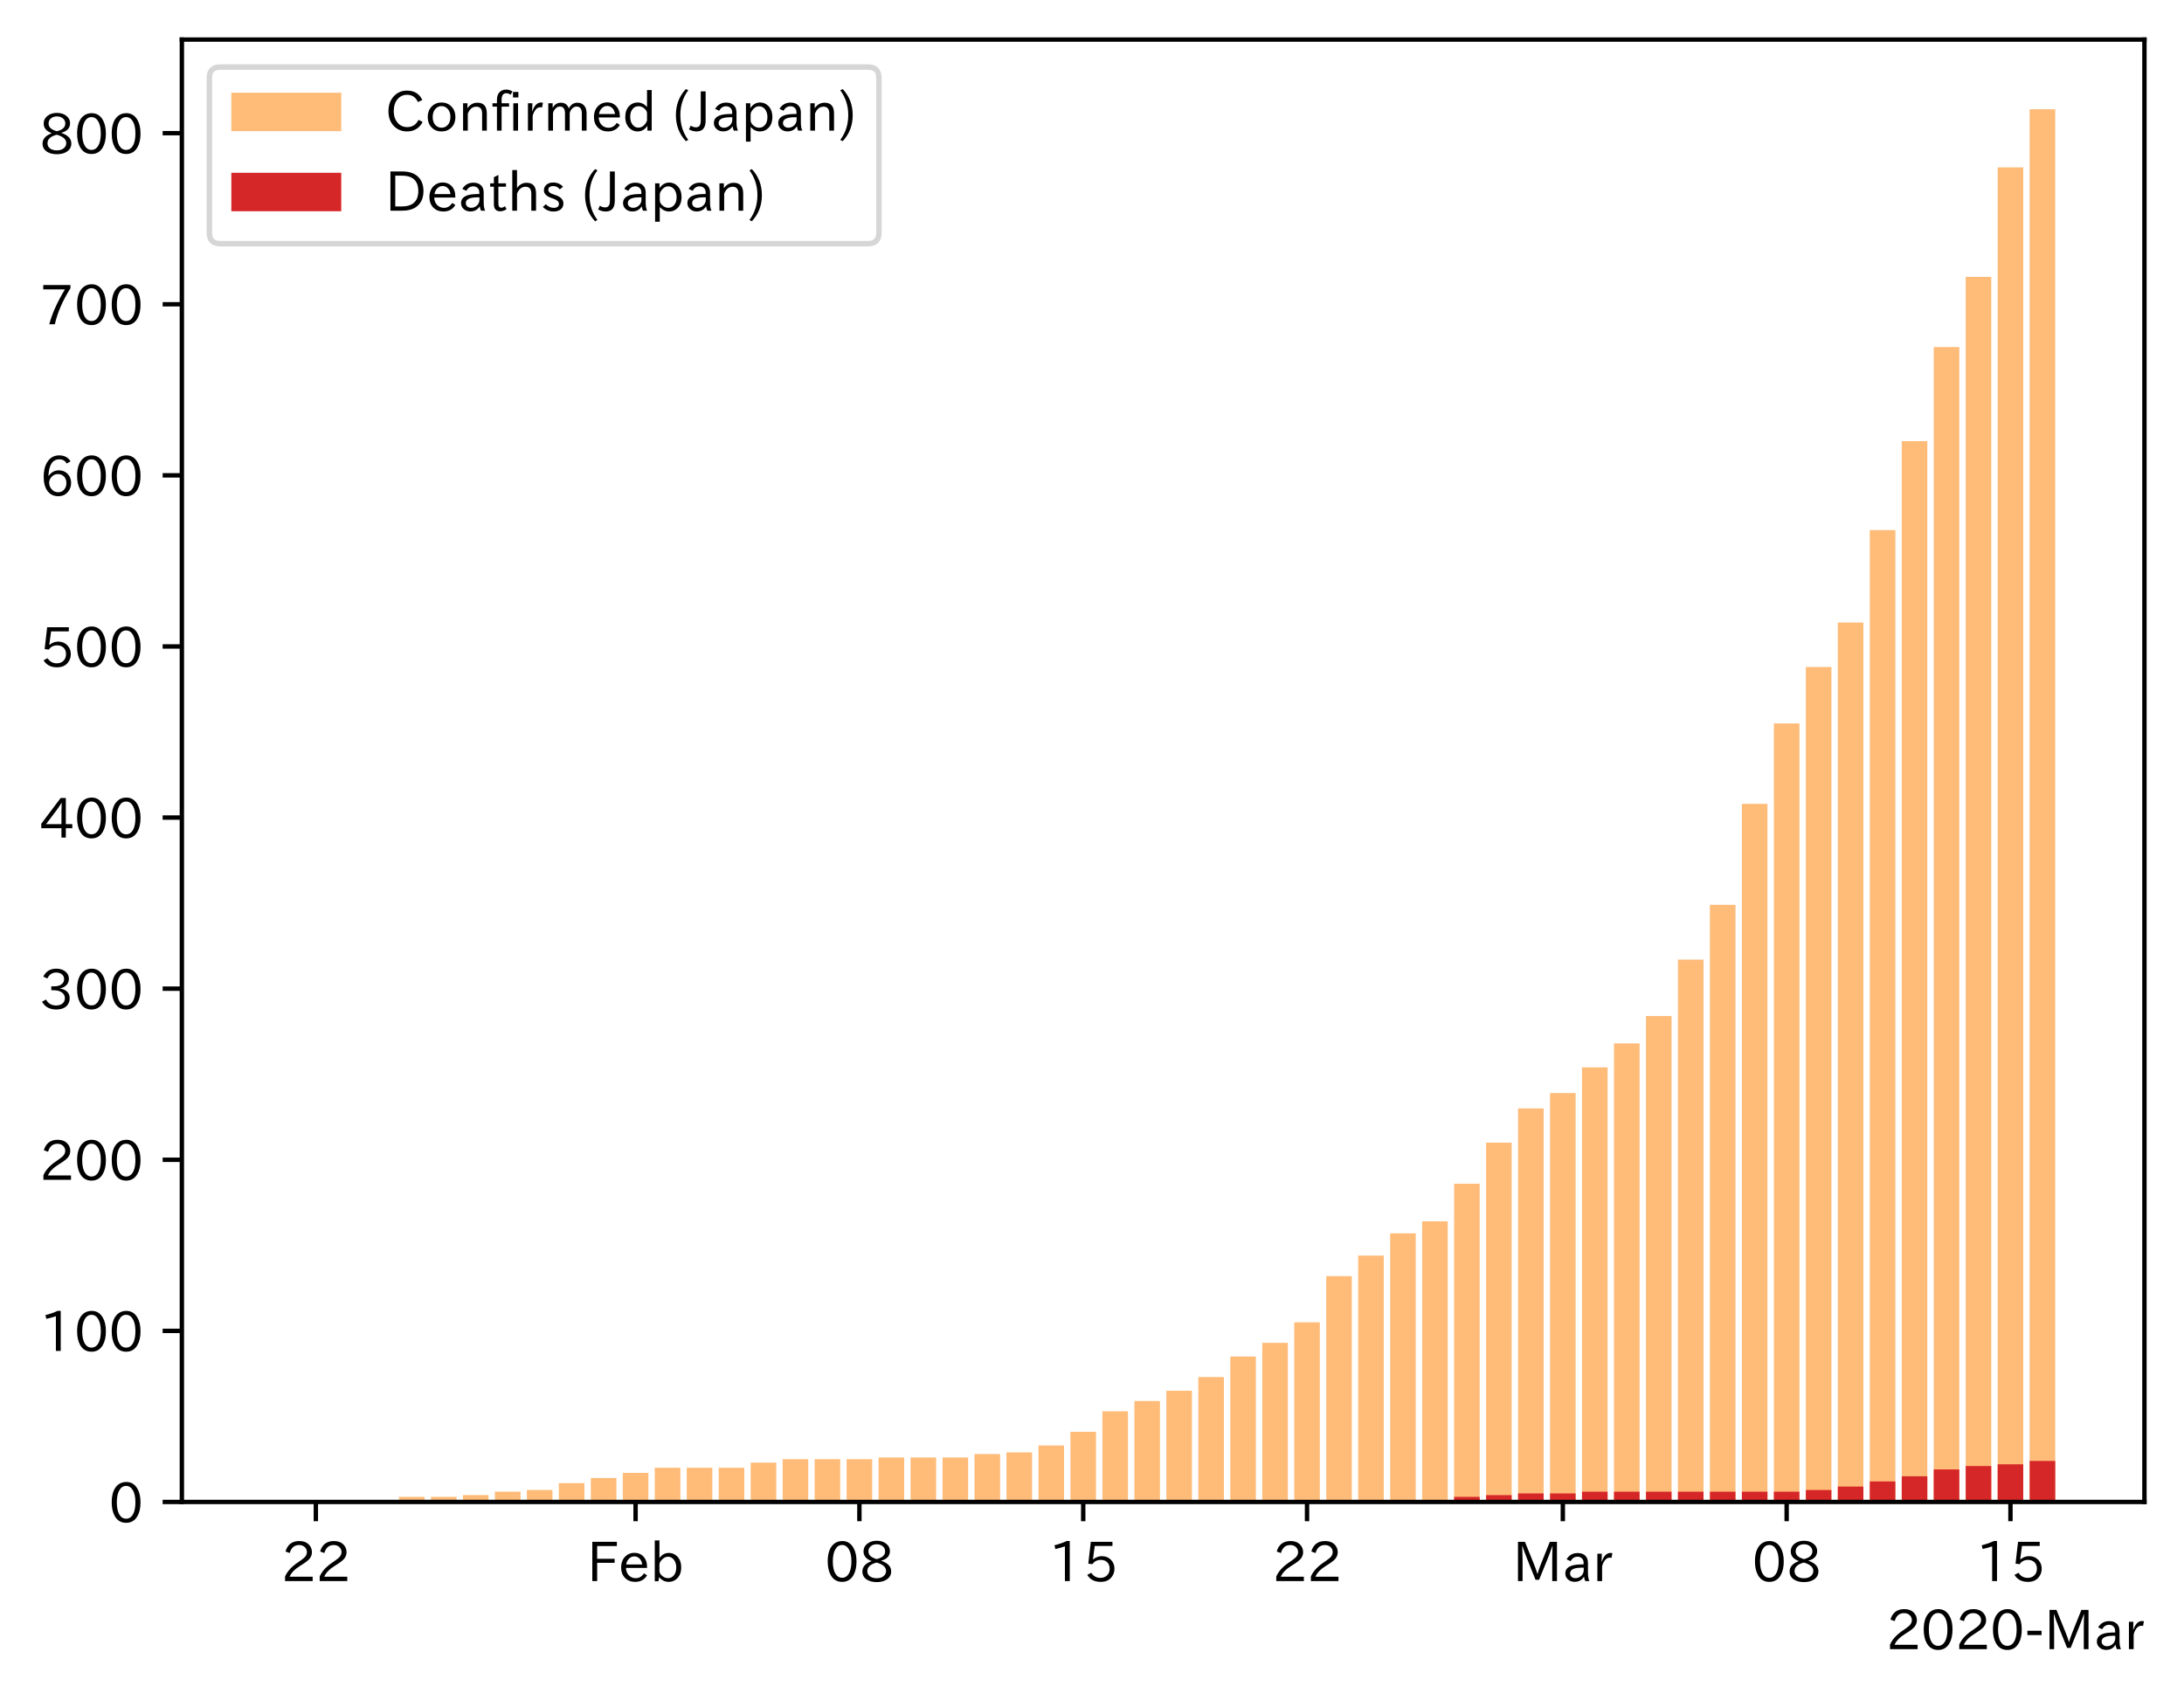 <?xml version="1.0" encoding="utf-8" standalone="no"?>
<!DOCTYPE svg PUBLIC "-//W3C//DTD SVG 1.1//EN"
  "http://www.w3.org/Graphics/SVG/1.1/DTD/svg11.dtd">
<!-- Created with matplotlib (https://matplotlib.org/) -->
<svg height="309.293pt" version="1.1" viewBox="0 0 397.415 309.293" width="397.415pt" xmlns="http://www.w3.org/2000/svg" xmlns:xlink="http://www.w3.org/1999/xlink">
 <defs>
  <style type="text/css">
*{stroke-linecap:butt;stroke-linejoin:round;}
  </style>
 </defs>
 <g id="figure_1">
  <g id="patch_1">
   <path d="M 0 309.293 
L 397.415 309.293 
L 397.415 0 
L 0 0 
z
" style="fill:#ffffff;"/>
  </g>
  <g id="axes_1">
   <g id="patch_2">
    <path d="M 33.095 273.312 
L 390.215 273.312 
L 390.215 7.2 
L 33.095 7.2 
z
" style="fill:#ffffff;"/>
   </g>
   <g id="patch_3">
    <path clip-path="url(#p05d71b597d)" d="M 49.328 273.312 
L 53.983 273.312 
L 53.983 273.001 
L 49.328 273.001 
z
" style="fill:#ffbb78;"/>
   </g>
   <g id="patch_4">
    <path clip-path="url(#p05d71b597d)" d="M 55.146 273.312 
L 59.801 273.312 
L 59.801 273.001 
L 55.146 273.001 
z
" style="fill:#ffbb78;"/>
   </g>
   <g id="patch_5">
    <path clip-path="url(#p05d71b597d)" d="M 60.964 273.312 
L 65.619 273.312 
L 65.619 273.001 
L 60.964 273.001 
z
" style="fill:#ffbb78;"/>
   </g>
   <g id="patch_6">
    <path clip-path="url(#p05d71b597d)" d="M 66.783 273.312 
L 71.437 273.312 
L 71.437 273.001 
L 66.783 273.001 
z
" style="fill:#ffbb78;"/>
   </g>
   <g id="patch_7">
    <path clip-path="url(#p05d71b597d)" d="M 72.601 273.312 
L 77.255 273.312 
L 77.255 272.378 
L 72.601 272.378 
z
" style="fill:#ffbb78;"/>
   </g>
   <g id="patch_8">
    <path clip-path="url(#p05d71b597d)" d="M 78.419 273.312 
L 83.073 273.312 
L 83.073 272.378 
L 78.419 272.378 
z
" style="fill:#ffbb78;"/>
   </g>
   <g id="patch_9">
    <path clip-path="url(#p05d71b597d)" d="M 84.237 273.312 
L 88.892 273.312 
L 88.892 272.067 
L 84.237 272.067 
z
" style="fill:#ffbb78;"/>
   </g>
   <g id="patch_10">
    <path clip-path="url(#p05d71b597d)" d="M 90.055 273.312 
L 94.71 273.312 
L 94.71 271.444 
L 90.055 271.444 
z
" style="fill:#ffbb78;"/>
   </g>
   <g id="patch_11">
    <path clip-path="url(#p05d71b597d)" d="M 95.873 273.312 
L 100.528 273.312 
L 100.528 271.133 
L 95.873 271.133 
z
" style="fill:#ffbb78;"/>
   </g>
   <g id="patch_12">
    <path clip-path="url(#p05d71b597d)" d="M 101.692 273.312 
L 106.346 273.312 
L 106.346 269.887 
L 101.692 269.887 
z
" style="fill:#ffbb78;"/>
   </g>
   <g id="patch_13">
    <path clip-path="url(#p05d71b597d)" d="M 107.51 273.312 
L 112.164 273.312 
L 112.164 268.953 
L 107.51 268.953 
z
" style="fill:#ffbb78;"/>
   </g>
   <g id="patch_14">
    <path clip-path="url(#p05d71b597d)" d="M 113.328 273.312 
L 117.983 273.312 
L 117.983 268.019 
L 113.328 268.019 
z
" style="fill:#ffbb78;"/>
   </g>
   <g id="patch_15">
    <path clip-path="url(#p05d71b597d)" d="M 119.146 273.312 
L 123.801 273.312 
L 123.801 267.085 
L 119.146 267.085 
z
" style="fill:#ffbb78;"/>
   </g>
   <g id="patch_16">
    <path clip-path="url(#p05d71b597d)" d="M 124.964 273.312 
L 129.619 273.312 
L 129.619 267.085 
L 124.964 267.085 
z
" style="fill:#ffbb78;"/>
   </g>
   <g id="patch_17">
    <path clip-path="url(#p05d71b597d)" d="M 130.783 273.312 
L 135.437 273.312 
L 135.437 267.085 
L 130.783 267.085 
z
" style="fill:#ffbb78;"/>
   </g>
   <g id="patch_18">
    <path clip-path="url(#p05d71b597d)" d="M 136.601 273.312 
L 141.255 273.312 
L 141.255 266.151 
L 136.601 266.151 
z
" style="fill:#ffbb78;"/>
   </g>
   <g id="patch_19">
    <path clip-path="url(#p05d71b597d)" d="M 142.419 273.312 
L 147.073 273.312 
L 147.073 265.528 
L 142.419 265.528 
z
" style="fill:#ffbb78;"/>
   </g>
   <g id="patch_20">
    <path clip-path="url(#p05d71b597d)" d="M 148.237 273.312 
L 152.892 273.312 
L 152.892 265.528 
L 148.237 265.528 
z
" style="fill:#ffbb78;"/>
   </g>
   <g id="patch_21">
    <path clip-path="url(#p05d71b597d)" d="M 154.055 273.312 
L 158.71 273.312 
L 158.71 265.528 
L 154.055 265.528 
z
" style="fill:#ffbb78;"/>
   </g>
   <g id="patch_22">
    <path clip-path="url(#p05d71b597d)" d="M 159.873 273.312 
L 164.528 273.312 
L 164.528 265.217 
L 159.873 265.217 
z
" style="fill:#ffbb78;"/>
   </g>
   <g id="patch_23">
    <path clip-path="url(#p05d71b597d)" d="M 165.692 273.312 
L 170.346 273.312 
L 170.346 265.217 
L 165.692 265.217 
z
" style="fill:#ffbb78;"/>
   </g>
   <g id="patch_24">
    <path clip-path="url(#p05d71b597d)" d="M 171.51 273.312 
L 176.164 273.312 
L 176.164 265.217 
L 171.51 265.217 
z
" style="fill:#ffbb78;"/>
   </g>
   <g id="patch_25">
    <path clip-path="url(#p05d71b597d)" d="M 177.328 273.312 
L 181.983 273.312 
L 181.983 264.594 
L 177.328 264.594 
z
" style="fill:#ffbb78;"/>
   </g>
   <g id="patch_26">
    <path clip-path="url(#p05d71b597d)" d="M 183.146 273.312 
L 187.801 273.312 
L 187.801 264.283 
L 183.146 264.283 
z
" style="fill:#ffbb78;"/>
   </g>
   <g id="patch_27">
    <path clip-path="url(#p05d71b597d)" d="M 188.964 273.312 
L 193.619 273.312 
L 193.619 263.037 
L 188.964 263.037 
z
" style="fill:#ffbb78;"/>
   </g>
   <g id="patch_28">
    <path clip-path="url(#p05d71b597d)" d="M 194.783 273.312 
L 199.437 273.312 
L 199.437 260.547 
L 194.783 260.547 
z
" style="fill:#ffbb78;"/>
   </g>
   <g id="patch_29">
    <path clip-path="url(#p05d71b597d)" d="M 200.601 273.312 
L 205.255 273.312 
L 205.255 256.81 
L 200.601 256.81 
z
" style="fill:#ffbb78;"/>
   </g>
   <g id="patch_30">
    <path clip-path="url(#p05d71b597d)" d="M 206.419 273.312 
L 211.073 273.312 
L 211.073 254.942 
L 206.419 254.942 
z
" style="fill:#ffbb78;"/>
   </g>
   <g id="patch_31">
    <path clip-path="url(#p05d71b597d)" d="M 212.237 273.312 
L 216.892 273.312 
L 216.892 253.074 
L 212.237 253.074 
z
" style="fill:#ffbb78;"/>
   </g>
   <g id="patch_32">
    <path clip-path="url(#p05d71b597d)" d="M 218.055 273.312 
L 222.71 273.312 
L 222.71 250.583 
L 218.055 250.583 
z
" style="fill:#ffbb78;"/>
   </g>
   <g id="patch_33">
    <path clip-path="url(#p05d71b597d)" d="M 223.873 273.312 
L 228.528 273.312 
L 228.528 246.847 
L 223.873 246.847 
z
" style="fill:#ffbb78;"/>
   </g>
   <g id="patch_34">
    <path clip-path="url(#p05d71b597d)" d="M 229.692 273.312 
L 234.346 273.312 
L 234.346 244.356 
L 229.692 244.356 
z
" style="fill:#ffbb78;"/>
   </g>
   <g id="patch_35">
    <path clip-path="url(#p05d71b597d)" d="M 235.51 273.312 
L 240.164 273.312 
L 240.164 240.62 
L 235.51 240.62 
z
" style="fill:#ffbb78;"/>
   </g>
   <g id="patch_36">
    <path clip-path="url(#p05d71b597d)" d="M 241.328 273.312 
L 245.983 273.312 
L 245.983 232.214 
L 241.328 232.214 
z
" style="fill:#ffbb78;"/>
   </g>
   <g id="patch_37">
    <path clip-path="url(#p05d71b597d)" d="M 247.146 273.312 
L 251.801 273.312 
L 251.801 228.477 
L 247.146 228.477 
z
" style="fill:#ffbb78;"/>
   </g>
   <g id="patch_38">
    <path clip-path="url(#p05d71b597d)" d="M 252.964 273.312 
L 257.619 273.312 
L 257.619 224.43 
L 252.964 224.43 
z
" style="fill:#ffbb78;"/>
   </g>
   <g id="patch_39">
    <path clip-path="url(#p05d71b597d)" d="M 258.783 273.312 
L 263.437 273.312 
L 263.437 222.25 
L 258.783 222.25 
z
" style="fill:#ffbb78;"/>
   </g>
   <g id="patch_40">
    <path clip-path="url(#p05d71b597d)" d="M 264.601 273.312 
L 269.255 273.312 
L 269.255 215.401 
L 264.601 215.401 
z
" style="fill:#ffbb78;"/>
   </g>
   <g id="patch_41">
    <path clip-path="url(#p05d71b597d)" d="M 270.419 273.312 
L 275.073 273.312 
L 275.073 207.928 
L 270.419 207.928 
z
" style="fill:#ffbb78;"/>
   </g>
   <g id="patch_42">
    <path clip-path="url(#p05d71b597d)" d="M 276.237 273.312 
L 280.892 273.312 
L 280.892 201.701 
L 276.237 201.701 
z
" style="fill:#ffbb78;"/>
   </g>
   <g id="patch_43">
    <path clip-path="url(#p05d71b597d)" d="M 282.055 273.312 
L 286.71 273.312 
L 286.71 198.899 
L 282.055 198.899 
z
" style="fill:#ffbb78;"/>
   </g>
   <g id="patch_44">
    <path clip-path="url(#p05d71b597d)" d="M 287.873 273.312 
L 292.528 273.312 
L 292.528 194.229 
L 287.873 194.229 
z
" style="fill:#ffbb78;"/>
   </g>
   <g id="patch_45">
    <path clip-path="url(#p05d71b597d)" d="M 293.692 273.312 
L 298.346 273.312 
L 298.346 189.87 
L 293.692 189.87 
z
" style="fill:#ffbb78;"/>
   </g>
   <g id="patch_46">
    <path clip-path="url(#p05d71b597d)" d="M 299.51 273.312 
L 304.164 273.312 
L 304.164 184.888 
L 299.51 184.888 
z
" style="fill:#ffbb78;"/>
   </g>
   <g id="patch_47">
    <path clip-path="url(#p05d71b597d)" d="M 305.328 273.312 
L 309.983 273.312 
L 309.983 174.614 
L 305.328 174.614 
z
" style="fill:#ffbb78;"/>
   </g>
   <g id="patch_48">
    <path clip-path="url(#p05d71b597d)" d="M 311.146 273.312 
L 315.801 273.312 
L 315.801 164.65 
L 311.146 164.65 
z
" style="fill:#ffbb78;"/>
   </g>
   <g id="patch_49">
    <path clip-path="url(#p05d71b597d)" d="M 316.964 273.312 
L 321.619 273.312 
L 321.619 146.281 
L 316.964 146.281 
z
" style="fill:#ffbb78;"/>
   </g>
   <g id="patch_50">
    <path clip-path="url(#p05d71b597d)" d="M 322.783 273.312 
L 327.437 273.312 
L 327.437 131.647 
L 322.783 131.647 
z
" style="fill:#ffbb78;"/>
   </g>
   <g id="patch_51">
    <path clip-path="url(#p05d71b597d)" d="M 328.601 273.312 
L 333.255 273.312 
L 333.255 121.373 
L 328.601 121.373 
z
" style="fill:#ffbb78;"/>
   </g>
   <g id="patch_52">
    <path clip-path="url(#p05d71b597d)" d="M 334.419 273.312 
L 339.073 273.312 
L 339.073 113.277 
L 334.419 113.277 
z
" style="fill:#ffbb78;"/>
   </g>
   <g id="patch_53">
    <path clip-path="url(#p05d71b597d)" d="M 340.237 273.312 
L 344.892 273.312 
L 344.892 96.464 
L 340.237 96.464 
z
" style="fill:#ffbb78;"/>
   </g>
   <g id="patch_54">
    <path clip-path="url(#p05d71b597d)" d="M 346.055 273.312 
L 350.71 273.312 
L 350.71 80.274 
L 346.055 80.274 
z
" style="fill:#ffbb78;"/>
   </g>
   <g id="patch_55">
    <path clip-path="url(#p05d71b597d)" d="M 351.873 273.312 
L 356.528 273.312 
L 356.528 63.15 
L 351.873 63.15 
z
" style="fill:#ffbb78;"/>
   </g>
   <g id="patch_56">
    <path clip-path="url(#p05d71b597d)" d="M 357.692 273.312 
L 362.346 273.312 
L 362.346 50.384 
L 357.692 50.384 
z
" style="fill:#ffbb78;"/>
   </g>
   <g id="patch_57">
    <path clip-path="url(#p05d71b597d)" d="M 363.51 273.312 
L 368.164 273.312 
L 368.164 30.458 
L 363.51 30.458 
z
" style="fill:#ffbb78;"/>
   </g>
   <g id="patch_58">
    <path clip-path="url(#p05d71b597d)" d="M 369.328 273.312 
L 373.983 273.312 
L 373.983 19.872 
L 369.328 19.872 
z
" style="fill:#ffbb78;"/>
   </g>
   <g id="patch_59">
    <path clip-path="url(#p05d71b597d)" d="M 49.328 273.312 
L 53.983 273.312 
L 53.983 273.312 
L 49.328 273.312 
z
" style="fill:#d62728;"/>
   </g>
   <g id="patch_60">
    <path clip-path="url(#p05d71b597d)" d="M 55.146 273.312 
L 59.801 273.312 
L 59.801 273.312 
L 55.146 273.312 
z
" style="fill:#d62728;"/>
   </g>
   <g id="patch_61">
    <path clip-path="url(#p05d71b597d)" d="M 60.964 273.312 
L 65.619 273.312 
L 65.619 273.312 
L 60.964 273.312 
z
" style="fill:#d62728;"/>
   </g>
   <g id="patch_62">
    <path clip-path="url(#p05d71b597d)" d="M 66.783 273.312 
L 71.437 273.312 
L 71.437 273.312 
L 66.783 273.312 
z
" style="fill:#d62728;"/>
   </g>
   <g id="patch_63">
    <path clip-path="url(#p05d71b597d)" d="M 72.601 273.312 
L 77.255 273.312 
L 77.255 273.312 
L 72.601 273.312 
z
" style="fill:#d62728;"/>
   </g>
   <g id="patch_64">
    <path clip-path="url(#p05d71b597d)" d="M 78.419 273.312 
L 83.073 273.312 
L 83.073 273.312 
L 78.419 273.312 
z
" style="fill:#d62728;"/>
   </g>
   <g id="patch_65">
    <path clip-path="url(#p05d71b597d)" d="M 84.237 273.312 
L 88.892 273.312 
L 88.892 273.312 
L 84.237 273.312 
z
" style="fill:#d62728;"/>
   </g>
   <g id="patch_66">
    <path clip-path="url(#p05d71b597d)" d="M 90.055 273.312 
L 94.71 273.312 
L 94.71 273.312 
L 90.055 273.312 
z
" style="fill:#d62728;"/>
   </g>
   <g id="patch_67">
    <path clip-path="url(#p05d71b597d)" d="M 95.873 273.312 
L 100.528 273.312 
L 100.528 273.312 
L 95.873 273.312 
z
" style="fill:#d62728;"/>
   </g>
   <g id="patch_68">
    <path clip-path="url(#p05d71b597d)" d="M 101.692 273.312 
L 106.346 273.312 
L 106.346 273.312 
L 101.692 273.312 
z
" style="fill:#d62728;"/>
   </g>
   <g id="patch_69">
    <path clip-path="url(#p05d71b597d)" d="M 107.51 273.312 
L 112.164 273.312 
L 112.164 273.312 
L 107.51 273.312 
z
" style="fill:#d62728;"/>
   </g>
   <g id="patch_70">
    <path clip-path="url(#p05d71b597d)" d="M 113.328 273.312 
L 117.983 273.312 
L 117.983 273.312 
L 113.328 273.312 
z
" style="fill:#d62728;"/>
   </g>
   <g id="patch_71">
    <path clip-path="url(#p05d71b597d)" d="M 119.146 273.312 
L 123.801 273.312 
L 123.801 273.312 
L 119.146 273.312 
z
" style="fill:#d62728;"/>
   </g>
   <g id="patch_72">
    <path clip-path="url(#p05d71b597d)" d="M 124.964 273.312 
L 129.619 273.312 
L 129.619 273.312 
L 124.964 273.312 
z
" style="fill:#d62728;"/>
   </g>
   <g id="patch_73">
    <path clip-path="url(#p05d71b597d)" d="M 130.783 273.312 
L 135.437 273.312 
L 135.437 273.312 
L 130.783 273.312 
z
" style="fill:#d62728;"/>
   </g>
   <g id="patch_74">
    <path clip-path="url(#p05d71b597d)" d="M 136.601 273.312 
L 141.255 273.312 
L 141.255 273.312 
L 136.601 273.312 
z
" style="fill:#d62728;"/>
   </g>
   <g id="patch_75">
    <path clip-path="url(#p05d71b597d)" d="M 142.419 273.312 
L 147.073 273.312 
L 147.073 273.312 
L 142.419 273.312 
z
" style="fill:#d62728;"/>
   </g>
   <g id="patch_76">
    <path clip-path="url(#p05d71b597d)" d="M 148.237 273.312 
L 152.892 273.312 
L 152.892 273.312 
L 148.237 273.312 
z
" style="fill:#d62728;"/>
   </g>
   <g id="patch_77">
    <path clip-path="url(#p05d71b597d)" d="M 154.055 273.312 
L 158.71 273.312 
L 158.71 273.312 
L 154.055 273.312 
z
" style="fill:#d62728;"/>
   </g>
   <g id="patch_78">
    <path clip-path="url(#p05d71b597d)" d="M 159.873 273.312 
L 164.528 273.312 
L 164.528 273.312 
L 159.873 273.312 
z
" style="fill:#d62728;"/>
   </g>
   <g id="patch_79">
    <path clip-path="url(#p05d71b597d)" d="M 165.692 273.312 
L 170.346 273.312 
L 170.346 273.312 
L 165.692 273.312 
z
" style="fill:#d62728;"/>
   </g>
   <g id="patch_80">
    <path clip-path="url(#p05d71b597d)" d="M 171.51 273.312 
L 176.164 273.312 
L 176.164 273.312 
L 171.51 273.312 
z
" style="fill:#d62728;"/>
   </g>
   <g id="patch_81">
    <path clip-path="url(#p05d71b597d)" d="M 177.328 273.312 
L 181.983 273.312 
L 181.983 273.312 
L 177.328 273.312 
z
" style="fill:#d62728;"/>
   </g>
   <g id="patch_82">
    <path clip-path="url(#p05d71b597d)" d="M 183.146 273.312 
L 187.801 273.312 
L 187.801 273.312 
L 183.146 273.312 
z
" style="fill:#d62728;"/>
   </g>
   <g id="patch_83">
    <path clip-path="url(#p05d71b597d)" d="M 188.964 273.312 
L 193.619 273.312 
L 193.619 273.001 
L 188.964 273.001 
z
" style="fill:#d62728;"/>
   </g>
   <g id="patch_84">
    <path clip-path="url(#p05d71b597d)" d="M 194.783 273.312 
L 199.437 273.312 
L 199.437 273.001 
L 194.783 273.001 
z
" style="fill:#d62728;"/>
   </g>
   <g id="patch_85">
    <path clip-path="url(#p05d71b597d)" d="M 200.601 273.312 
L 205.255 273.312 
L 205.255 273.001 
L 200.601 273.001 
z
" style="fill:#d62728;"/>
   </g>
   <g id="patch_86">
    <path clip-path="url(#p05d71b597d)" d="M 206.419 273.312 
L 211.073 273.312 
L 211.073 273.001 
L 206.419 273.001 
z
" style="fill:#d62728;"/>
   </g>
   <g id="patch_87">
    <path clip-path="url(#p05d71b597d)" d="M 212.237 273.312 
L 216.892 273.312 
L 216.892 273.001 
L 212.237 273.001 
z
" style="fill:#d62728;"/>
   </g>
   <g id="patch_88">
    <path clip-path="url(#p05d71b597d)" d="M 218.055 273.312 
L 222.71 273.312 
L 222.71 273.001 
L 218.055 273.001 
z
" style="fill:#d62728;"/>
   </g>
   <g id="patch_89">
    <path clip-path="url(#p05d71b597d)" d="M 223.873 273.312 
L 228.528 273.312 
L 228.528 273.001 
L 223.873 273.001 
z
" style="fill:#d62728;"/>
   </g>
   <g id="patch_90">
    <path clip-path="url(#p05d71b597d)" d="M 229.692 273.312 
L 234.346 273.312 
L 234.346 273.001 
L 229.692 273.001 
z
" style="fill:#d62728;"/>
   </g>
   <g id="patch_91">
    <path clip-path="url(#p05d71b597d)" d="M 235.51 273.312 
L 240.164 273.312 
L 240.164 273.001 
L 235.51 273.001 
z
" style="fill:#d62728;"/>
   </g>
   <g id="patch_92">
    <path clip-path="url(#p05d71b597d)" d="M 241.328 273.312 
L 245.983 273.312 
L 245.983 273.001 
L 241.328 273.001 
z
" style="fill:#d62728;"/>
   </g>
   <g id="patch_93">
    <path clip-path="url(#p05d71b597d)" d="M 247.146 273.312 
L 251.801 273.312 
L 251.801 273.001 
L 247.146 273.001 
z
" style="fill:#d62728;"/>
   </g>
   <g id="patch_94">
    <path clip-path="url(#p05d71b597d)" d="M 252.964 273.312 
L 257.619 273.312 
L 257.619 273.001 
L 252.964 273.001 
z
" style="fill:#d62728;"/>
   </g>
   <g id="patch_95">
    <path clip-path="url(#p05d71b597d)" d="M 258.783 273.312 
L 263.437 273.312 
L 263.437 273.001 
L 258.783 273.001 
z
" style="fill:#d62728;"/>
   </g>
   <g id="patch_96">
    <path clip-path="url(#p05d71b597d)" d="M 264.601 273.312 
L 269.255 273.312 
L 269.255 272.378 
L 264.601 272.378 
z
" style="fill:#d62728;"/>
   </g>
   <g id="patch_97">
    <path clip-path="url(#p05d71b597d)" d="M 270.419 273.312 
L 275.073 273.312 
L 275.073 272.067 
L 270.419 272.067 
z
" style="fill:#d62728;"/>
   </g>
   <g id="patch_98">
    <path clip-path="url(#p05d71b597d)" d="M 276.237 273.312 
L 280.892 273.312 
L 280.892 271.755 
L 276.237 271.755 
z
" style="fill:#d62728;"/>
   </g>
   <g id="patch_99">
    <path clip-path="url(#p05d71b597d)" d="M 282.055 273.312 
L 286.71 273.312 
L 286.71 271.755 
L 282.055 271.755 
z
" style="fill:#d62728;"/>
   </g>
   <g id="patch_100">
    <path clip-path="url(#p05d71b597d)" d="M 287.873 273.312 
L 292.528 273.312 
L 292.528 271.444 
L 287.873 271.444 
z
" style="fill:#d62728;"/>
   </g>
   <g id="patch_101">
    <path clip-path="url(#p05d71b597d)" d="M 293.692 273.312 
L 298.346 273.312 
L 298.346 271.444 
L 293.692 271.444 
z
" style="fill:#d62728;"/>
   </g>
   <g id="patch_102">
    <path clip-path="url(#p05d71b597d)" d="M 299.51 273.312 
L 304.164 273.312 
L 304.164 271.444 
L 299.51 271.444 
z
" style="fill:#d62728;"/>
   </g>
   <g id="patch_103">
    <path clip-path="url(#p05d71b597d)" d="M 305.328 273.312 
L 309.983 273.312 
L 309.983 271.444 
L 305.328 271.444 
z
" style="fill:#d62728;"/>
   </g>
   <g id="patch_104">
    <path clip-path="url(#p05d71b597d)" d="M 311.146 273.312 
L 315.801 273.312 
L 315.801 271.444 
L 311.146 271.444 
z
" style="fill:#d62728;"/>
   </g>
   <g id="patch_105">
    <path clip-path="url(#p05d71b597d)" d="M 316.964 273.312 
L 321.619 273.312 
L 321.619 271.444 
L 316.964 271.444 
z
" style="fill:#d62728;"/>
   </g>
   <g id="patch_106">
    <path clip-path="url(#p05d71b597d)" d="M 322.783 273.312 
L 327.437 273.312 
L 327.437 271.444 
L 322.783 271.444 
z
" style="fill:#d62728;"/>
   </g>
   <g id="patch_107">
    <path clip-path="url(#p05d71b597d)" d="M 328.601 273.312 
L 333.255 273.312 
L 333.255 271.133 
L 328.601 271.133 
z
" style="fill:#d62728;"/>
   </g>
   <g id="patch_108">
    <path clip-path="url(#p05d71b597d)" d="M 334.419 273.312 
L 339.073 273.312 
L 339.073 270.51 
L 334.419 270.51 
z
" style="fill:#d62728;"/>
   </g>
   <g id="patch_109">
    <path clip-path="url(#p05d71b597d)" d="M 340.237 273.312 
L 344.892 273.312 
L 344.892 269.576 
L 340.237 269.576 
z
" style="fill:#d62728;"/>
   </g>
   <g id="patch_110">
    <path clip-path="url(#p05d71b597d)" d="M 346.055 273.312 
L 350.71 273.312 
L 350.71 268.642 
L 346.055 268.642 
z
" style="fill:#d62728;"/>
   </g>
   <g id="patch_111">
    <path clip-path="url(#p05d71b597d)" d="M 351.873 273.312 
L 356.528 273.312 
L 356.528 267.396 
L 351.873 267.396 
z
" style="fill:#d62728;"/>
   </g>
   <g id="patch_112">
    <path clip-path="url(#p05d71b597d)" d="M 357.692 273.312 
L 362.346 273.312 
L 362.346 266.774 
L 357.692 266.774 
z
" style="fill:#d62728;"/>
   </g>
   <g id="patch_113">
    <path clip-path="url(#p05d71b597d)" d="M 363.51 273.312 
L 368.164 273.312 
L 368.164 266.462 
L 363.51 266.462 
z
" style="fill:#d62728;"/>
   </g>
   <g id="patch_114">
    <path clip-path="url(#p05d71b597d)" d="M 369.328 273.312 
L 373.983 273.312 
L 373.983 265.84 
L 369.328 265.84 
z
" style="fill:#d62728;"/>
   </g>
   <g id="matplotlib.axis_1">
    <g id="xtick_1">
     <g id="line2d_1">
      <defs>
       <path d="M 0 0 
L 0 3.5 
" id="md71953d418" style="stroke:#000000;stroke-width:0.8;"/>
      </defs>
      <g>
       <use style="stroke:#000000;stroke-width:0.8;" x="57.473" xlink:href="#md71953d418" y="273.312"/>
      </g>
     </g>
     <g id="text_1">
      <!-- 22 -->
      <defs>
       <path d="M 57.172 0.984 
L 6.984 0.984 
L 6.984 9.281 
Q 12.891 23.047 29.594 34.422 
L 32.375 36.281 
Q 40.922 42.141 43.609 45.406 
Q 46.688 49.266 46.688 53.812 
Q 46.688 58.938 43.062 62.547 
Q 39.062 66.547 32.562 66.547 
Q 19.531 66.547 15.484 52 
L 7.766 54.781 
Q 13.328 73.828 33.062 73.828 
Q 43.844 73.828 50.25 67.438 
Q 55.859 61.672 55.859 53.516 
Q 55.859 47.469 52.25 42.531 
Q 48.922 37.75 36.969 30.281 
L 34.859 29 
Q 19.625 19.578 15.281 8.891 
L 57.172 8.891 
z
" id="IPAexGothic-50"/>
      </defs>
      <g transform="translate(51.175 287.803)scale(0.1 -0.1)">
       <use xlink:href="#IPAexGothic-50"/>
       <use x="62.988" xlink:href="#IPAexGothic-50"/>
      </g>
     </g>
    </g>
    <g id="xtick_2">
     <g id="line2d_2">
      <g>
       <use style="stroke:#000000;stroke-width:0.8;" x="115.655" xlink:href="#md71953d418" y="273.312"/>
      </g>
     </g>
     <g id="text_2">
      <!-- Feb -->
      <defs>
       <path d="M 54.203 64.703 
L 18.312 64.703 
L 18.312 41.5 
L 50.094 41.5 
L 50.094 34.188 
L 18.312 34.188 
L 18.312 0.984 
L 9.516 0.984 
L 9.516 72.406 
L 54.203 72.406 
z
" id="IPAexGothic-70"/>
       <path d="M 13.484 24.906 
Q 13.922 16.266 18.891 11.281 
Q 23.969 6.203 31.203 6.203 
Q 40.719 6.203 46.297 15.094 
L 51.906 11.375 
Q 44.828 -0.484 30.172 -0.484 
Q 19.094 -0.484 11.969 6.594 
Q 4.781 13.812 4.781 25.641 
Q 4.781 38.188 12.312 45.703 
Q 19 52.391 29 52.391 
Q 38.422 52.391 44.781 46.188 
Q 51.906 38.969 51.906 26.906 
L 51.906 24.906 
z
M 43.062 31.203 
Q 42.328 37.984 38.281 41.891 
Q 34.281 45.906 28.812 45.906 
Q 22.469 45.906 17.969 40.484 
Q 14.891 36.812 13.969 31.203 
z
" id="IPAexGothic-101"/>
       <path d="M 17.578 42.672 
Q 24.219 52.203 34.672 52.203 
Q 43.562 52.203 49.859 45.906 
Q 57.172 38.578 57.172 25.688 
Q 57.172 13.094 49.859 5.812 
Q 43.562 -0.484 34.469 -0.484 
Q 24.359 -0.484 17 8.062 
L 15.766 0.688 
L 9.078 0.688 
L 9.078 74.906 
L 17.578 74.906 
z
M 17.578 31.203 
L 17.578 19.578 
Q 17.578 13.875 23.875 9.375 
Q 28.172 6.297 33.109 6.297 
Q 38.875 6.297 42.875 10.297 
Q 48.188 15.766 48.188 25.484 
Q 48.188 34.281 43.797 39.891 
Q 39.453 45.312 33.203 45.312 
Q 27.484 45.312 22.469 40.281 
Q 17.578 35.406 17.578 31.203 
z
" id="IPAexGothic-98"/>
      </defs>
      <g transform="translate(106.832 287.803)scale(0.1 -0.1)">
       <use xlink:href="#IPAexGothic-70"/>
       <use x="57.178" xlink:href="#IPAexGothic-101"/>
       <use x="114.062" xlink:href="#IPAexGothic-98"/>
      </g>
     </g>
    </g>
    <g id="xtick_3">
     <g id="line2d_3">
      <g>
       <use style="stroke:#000000;stroke-width:0.8;" x="156.383" xlink:href="#md71953d418" y="273.312"/>
      </g>
     </g>
     <g id="text_3">
      <!-- 08 -->
      <defs>
       <path d="M 31.844 73.828 
Q 45.016 73.828 52.094 61.625 
Q 57.719 51.953 57.719 36.625 
Q 57.719 21.438 52.094 11.578 
Q 45.125 -0.484 31.5 -0.484 
Q 17.922 -0.484 10.938 11.578 
Q 5.328 21.438 5.328 36.719 
Q 5.328 58.016 15.625 67.719 
Q 22.172 73.828 31.844 73.828 
z
M 31.5 66.656 
Q 23.688 66.656 19.188 58.734 
Q 14.594 50.734 14.594 36.625 
Q 14.594 22.75 19.094 14.797 
Q 23.641 6.984 31.5 6.984 
Q 40.922 6.984 45.453 18.016 
Q 48.438 25.344 48.438 37.109 
Q 48.438 50.875 43.844 58.734 
Q 39.203 66.656 31.5 66.656 
z
" id="IPAexGothic-48"/>
       <path d="M 39.703 37.891 
Q 57.812 31.734 57.812 18.703 
Q 57.812 8.453 48.438 3.078 
Q 41.609 -0.875 31.5 -0.875 
Q 21.344 -0.875 14.5 3.078 
Q 5.422 8.297 5.422 18.406 
Q 5.422 31.062 22.016 37.203 
L 22.016 37.5 
Q 7.516 42.719 7.516 54.828 
Q 7.516 64.062 15.328 69.625 
Q 21.969 74.312 31.547 74.312 
Q 42.234 74.312 48.922 68.797 
Q 55.516 63.578 55.516 55.719 
Q 55.516 42.281 39.703 38.188 
z
M 31.594 41.016 
Q 46.828 44.625 46.828 55.125 
Q 46.828 61.188 41.797 64.844 
Q 37.703 67.922 31.5 67.922 
Q 25.094 67.922 20.797 64.5 
Q 16.406 60.891 16.406 55.031 
Q 16.406 49.219 21.094 45.703 
Q 23.344 43.891 26.906 42.531 
Q 31 40.875 31.594 41.016 
z
M 30.906 34.516 
Q 14.406 30.172 14.406 19 
Q 14.406 12.109 20.516 8.688 
Q 25.094 6.109 31.391 6.109 
Q 40.234 6.109 45.016 10.891 
Q 48.531 14.406 48.531 19.531 
Q 48.531 24.906 43.656 28.906 
Q 40.766 31.156 36.719 32.812 
Q 31.984 34.719 30.906 34.516 
z
" id="IPAexGothic-56"/>
      </defs>
      <g transform="translate(150.084 287.803)scale(0.1 -0.1)">
       <use xlink:href="#IPAexGothic-48"/>
       <use x="62.988" xlink:href="#IPAexGothic-56"/>
      </g>
     </g>
    </g>
    <g id="xtick_4">
     <g id="line2d_4">
      <g>
       <use style="stroke:#000000;stroke-width:0.8;" x="197.11" xlink:href="#md71953d418" y="273.312"/>
      </g>
     </g>
     <g id="text_4">
      <!-- 15 -->
      <defs>
       <path d="M 38.484 0.984 
L 29.688 0.984 
L 29.688 64.109 
Q 21.438 61.281 12.312 59.328 
L 10.688 66.109 
Q 23.734 69.391 32.906 73.922 
L 38.484 73.922 
z
" id="IPAexGothic-49"/>
       <path d="M 18.406 40.672 
Q 25.531 46.297 33.938 46.297 
Q 44 46.297 50.641 39.5 
Q 56.844 33.016 56.844 23.391 
Q 56.844 14.656 51.516 8.016 
Q 44.828 -0.484 31.734 -0.484 
Q 14.984 -0.484 7.328 12.25 
L 14.656 16.062 
Q 20.453 6.781 31.453 6.781 
Q 38.531 6.781 43.266 11.188 
Q 48.141 15.828 48.141 23.484 
Q 48.141 30.719 43.844 35.016 
Q 39.359 39.5 32.125 39.5 
Q 21.969 39.5 16.75 31.688 
L 9.234 32.672 
L 13.812 72.406 
L 53.219 72.406 
L 53.219 64.891 
L 20.953 64.891 
L 17.719 40.672 
z
" id="IPAexGothic-53"/>
      </defs>
      <g transform="translate(190.811 287.803)scale(0.1 -0.1)">
       <use xlink:href="#IPAexGothic-49"/>
       <use x="62.988" xlink:href="#IPAexGothic-53"/>
      </g>
     </g>
    </g>
    <g id="xtick_5">
     <g id="line2d_5">
      <g>
       <use style="stroke:#000000;stroke-width:0.8;" x="237.837" xlink:href="#md71953d418" y="273.312"/>
      </g>
     </g>
     <g id="text_5">
      <!-- 22 -->
      <g transform="translate(231.539 287.803)scale(0.1 -0.1)">
       <use xlink:href="#IPAexGothic-50"/>
       <use x="62.988" xlink:href="#IPAexGothic-50"/>
      </g>
     </g>
    </g>
    <g id="xtick_6">
     <g id="line2d_6">
      <g>
       <use style="stroke:#000000;stroke-width:0.8;" x="284.383" xlink:href="#md71953d418" y="273.312"/>
      </g>
     </g>
     <g id="text_6">
      <!-- Mar -->
      <defs>
       <path d="M 80.422 0.984 
L 71.828 0.984 
L 71.828 39.594 
Q 71.828 51.266 72.406 64.594 
L 72.016 64.594 
Q 68.062 53.266 63.531 41.797 
L 47.906 3.266 
L 41.406 3.266 
L 25.641 42.578 
Q 20.75 54.781 17.625 64.703 
L 17.234 64.703 
Q 17.828 48.922 17.828 39.891 
L 17.828 0.984 
L 9.516 0.984 
L 9.516 72.406 
L 22.125 72.406 
L 39.109 30.375 
Q 42.141 23 44.828 14.156 
L 45.125 14.156 
Q 47.312 22.125 50.531 30.172 
L 67.438 72.406 
L 80.422 72.406 
z
" id="IPAexGothic-77"/>
       <path d="M 49.312 0.984 
L 41.75 0.984 
Q 39.984 4.734 39.547 8.688 
L 39.203 8.688 
Q 33.547 -0.391 22.312 -0.391 
Q 14.594 -0.391 9.719 4.5 
Q 5.422 8.797 5.422 14.984 
Q 5.422 30.422 32.031 31.203 
L 38.719 31.391 
L 38.719 33.984 
Q 38.719 39.203 35.75 42.188 
Q 32.625 45.312 27.734 45.312 
Q 19.344 45.312 15.141 37.156 
L 7.719 40.578 
Q 14.656 52 27.938 52 
Q 37.109 52 42.047 46.875 
Q 46.625 42.281 46.625 33.891 
L 46.625 15.578 
Q 46.625 6.25 49.312 0.984 
z
M 38.922 25.391 
L 33.453 25.297 
Q 14.109 24.859 14.109 14.891 
Q 14.109 11.375 16.406 9.078 
Q 19.234 6.297 23.828 6.297 
Q 30.219 6.297 34.906 10.984 
Q 38.922 15.141 38.922 21 
z
" id="IPAexGothic-97"/>
       <path d="M 36.078 51.812 
L 34.578 43.266 
Q 32.906 43.609 31.594 43.609 
Q 25.828 43.609 22.078 38.188 
Q 17.391 31.344 17.391 26.172 
L 17.391 0.984 
L 8.797 0.984 
L 8.797 50.781 
L 16.891 50.781 
L 16.5 35.984 
L 16.703 35.984 
Q 22.219 52.203 32.766 52.203 
Q 34.469 52.203 36.078 51.812 
z
" id="IPAexGothic-114"/>
      </defs>
      <g transform="translate(275.273 287.803)scale(0.1 -0.1)">
       <use xlink:href="#IPAexGothic-77"/>
       <use x="90.186" xlink:href="#IPAexGothic-97"/>
       <use x="145.166" xlink:href="#IPAexGothic-114"/>
      </g>
     </g>
    </g>
    <g id="xtick_7">
     <g id="line2d_7">
      <g>
       <use style="stroke:#000000;stroke-width:0.8;" x="325.11" xlink:href="#md71953d418" y="273.312"/>
      </g>
     </g>
     <g id="text_7">
      <!-- 08 -->
      <g transform="translate(318.811 287.803)scale(0.1 -0.1)">
       <use xlink:href="#IPAexGothic-48"/>
       <use x="62.988" xlink:href="#IPAexGothic-56"/>
      </g>
     </g>
    </g>
    <g id="xtick_8">
     <g id="line2d_8">
      <g>
       <use style="stroke:#000000;stroke-width:0.8;" x="365.837" xlink:href="#md71953d418" y="273.312"/>
      </g>
     </g>
     <g id="text_8">
      <!-- 15 -->
      <g transform="translate(359.539 287.803)scale(0.1 -0.1)">
       <use xlink:href="#IPAexGothic-49"/>
       <use x="62.988" xlink:href="#IPAexGothic-53"/>
      </g>
     </g>
    </g>
    <g id="text_9">
     <!-- 2020-Mar -->
     <defs>
      <path d="M 30.766 26.609 
L 4.984 26.609 
L 4.984 34.422 
L 30.766 34.422 
z
" id="IPAexGothic-45"/>
     </defs>
     <g transform="translate(343.223 300.193)scale(0.1 -0.1)">
      <use xlink:href="#IPAexGothic-50"/>
      <use x="62.988" xlink:href="#IPAexGothic-48"/>
      <use x="125.977" xlink:href="#IPAexGothic-50"/>
      <use x="188.965" xlink:href="#IPAexGothic-48"/>
      <use x="251.953" xlink:href="#IPAexGothic-45"/>
      <use x="287.744" xlink:href="#IPAexGothic-77"/>
      <use x="377.93" xlink:href="#IPAexGothic-97"/>
      <use x="432.91" xlink:href="#IPAexGothic-114"/>
     </g>
    </g>
   </g>
   <g id="matplotlib.axis_2">
    <g id="ytick_1">
     <g id="line2d_9">
      <defs>
       <path d="M 0 0 
L -3.5 0 
" id="mbea736ebed" style="stroke:#000000;stroke-width:0.8;"/>
      </defs>
      <g>
       <use style="stroke:#000000;stroke-width:0.8;" x="33.095" xlink:href="#mbea736ebed" y="273.312"/>
      </g>
     </g>
     <g id="text_10">
      <!-- 0 -->
      <g transform="translate(19.797 277.057)scale(0.1 -0.1)">
       <use xlink:href="#IPAexGothic-48"/>
      </g>
     </g>
    </g>
    <g id="ytick_2">
     <g id="line2d_10">
      <g>
       <use style="stroke:#000000;stroke-width:0.8;" x="33.095" xlink:href="#mbea736ebed" y="242.177"/>
      </g>
     </g>
     <g id="text_11">
      <!-- 100 -->
      <g transform="translate(7.2 245.922)scale(0.1 -0.1)">
       <use xlink:href="#IPAexGothic-49"/>
       <use x="62.988" xlink:href="#IPAexGothic-48"/>
       <use x="125.977" xlink:href="#IPAexGothic-48"/>
      </g>
     </g>
    </g>
    <g id="ytick_3">
     <g id="line2d_11">
      <g>
       <use style="stroke:#000000;stroke-width:0.8;" x="33.095" xlink:href="#mbea736ebed" y="211.042"/>
      </g>
     </g>
     <g id="text_12">
      <!-- 200 -->
      <g transform="translate(7.2 214.787)scale(0.1 -0.1)">
       <use xlink:href="#IPAexGothic-50"/>
       <use x="62.988" xlink:href="#IPAexGothic-48"/>
       <use x="125.977" xlink:href="#IPAexGothic-48"/>
      </g>
     </g>
    </g>
    <g id="ytick_4">
     <g id="line2d_12">
      <g>
       <use style="stroke:#000000;stroke-width:0.8;" x="33.095" xlink:href="#mbea736ebed" y="179.907"/>
      </g>
     </g>
     <g id="text_13">
      <!-- 300 -->
      <defs>
       <path d="M 37.203 37.797 
Q 54.781 34.625 54.781 19.969 
Q 54.781 11.188 48.875 5.562 
Q 42.328 -0.484 30.375 -0.484 
Q 12.453 -0.484 4.5 13.766 
L 11.812 17.672 
Q 17.328 6.891 30.281 6.891 
Q 37.891 6.891 42.094 10.797 
Q 46.094 14.5 46.094 20.172 
Q 46.094 26.859 40.094 30.906 
Q 34.625 34.578 25.688 34.578 
L 21.297 34.578 
L 21.297 41.703 
L 25.875 41.703 
Q 34.859 41.703 39.594 45.125 
Q 44.672 48.734 44.672 54.828 
Q 44.672 61.469 38.969 64.656 
Q 35.297 66.844 30.172 66.844 
Q 19.344 66.844 14.109 55.906 
L 6.781 59.422 
Q 14.016 73.828 30.281 73.828 
Q 40.578 73.828 46.969 68.656 
Q 53.375 63.578 53.375 55.219 
Q 53.375 47.312 47.172 42.281 
Q 43.172 39.062 37.203 38.188 
z
" id="IPAexGothic-51"/>
      </defs>
      <g transform="translate(7.2 183.652)scale(0.1 -0.1)">
       <use xlink:href="#IPAexGothic-51"/>
       <use x="62.988" xlink:href="#IPAexGothic-48"/>
       <use x="125.977" xlink:href="#IPAexGothic-48"/>
      </g>
     </g>
    </g>
    <g id="ytick_5">
     <g id="line2d_13">
      <g>
       <use style="stroke:#000000;stroke-width:0.8;" x="33.095" xlink:href="#mbea736ebed" y="148.771"/>
      </g>
     </g>
     <g id="text_14">
      <!-- 400 -->
      <defs>
       <path d="M 59.578 18.109 
L 47.797 18.109 
L 47.797 0.984 
L 39.797 0.984 
L 39.797 18.109 
L 3.078 18.109 
L 3.078 26.125 
L 38.375 73.094 
L 47.797 73.094 
L 47.797 25.531 
L 59.578 25.531 
z
M 40.281 64.203 
L 39.984 64.203 
Q 35.594 57.125 31.297 51.312 
L 11.859 25.531 
L 39.797 25.531 
L 39.797 49.125 
Q 39.797 54.391 40.281 64.203 
z
" id="IPAexGothic-52"/>
      </defs>
      <g transform="translate(7.2 152.517)scale(0.1 -0.1)">
       <use xlink:href="#IPAexGothic-52"/>
       <use x="62.988" xlink:href="#IPAexGothic-48"/>
       <use x="125.977" xlink:href="#IPAexGothic-48"/>
      </g>
     </g>
    </g>
    <g id="ytick_6">
     <g id="line2d_14">
      <g>
       <use style="stroke:#000000;stroke-width:0.8;" x="33.095" xlink:href="#mbea736ebed" y="117.636"/>
      </g>
     </g>
     <g id="text_15">
      <!-- 500 -->
      <g transform="translate(7.2 121.382)scale(0.1 -0.1)">
       <use xlink:href="#IPAexGothic-53"/>
       <use x="62.988" xlink:href="#IPAexGothic-48"/>
       <use x="125.977" xlink:href="#IPAexGothic-48"/>
      </g>
     </g>
    </g>
    <g id="ytick_7">
     <g id="line2d_15">
      <g>
       <use style="stroke:#000000;stroke-width:0.8;" x="33.095" xlink:href="#mbea736ebed" y="86.501"/>
      </g>
     </g>
     <g id="text_16">
      <!-- 600 -->
      <defs>
       <path d="M 16.5 36.375 
Q 23.578 46.578 34.906 46.578 
Q 45.406 46.578 51.812 39.266 
Q 57.422 32.906 57.422 23.781 
Q 57.422 13.812 51.125 6.781 
Q 44.578 -0.484 34.031 -0.484 
Q 21.484 -0.484 14.406 9.078 
Q 7.516 18.406 7.516 34.812 
Q 7.516 53.516 15.828 64.203 
Q 23.344 73.828 35.5 73.828 
Q 49.859 73.828 56.391 62.891 
L 49.219 58.984 
Q 45.219 66.656 35.938 66.656 
Q 17.484 66.656 16.109 36.375 
z
M 33.453 39.797 
Q 26.312 39.797 21.625 34.469 
Q 17.438 29.688 17.438 24.078 
Q 17.438 18.062 21.141 13.188 
Q 26.125 6.688 33.734 6.688 
Q 41.703 6.688 45.953 13.188 
Q 48.828 17.625 48.828 23.484 
Q 48.828 30.375 45.016 34.812 
Q 40.625 39.797 33.453 39.797 
z
" id="IPAexGothic-54"/>
      </defs>
      <g transform="translate(7.2 90.247)scale(0.1 -0.1)">
       <use xlink:href="#IPAexGothic-54"/>
       <use x="62.988" xlink:href="#IPAexGothic-48"/>
       <use x="125.977" xlink:href="#IPAexGothic-48"/>
      </g>
     </g>
    </g>
    <g id="ytick_8">
     <g id="line2d_16">
      <g>
       <use style="stroke:#000000;stroke-width:0.8;" x="33.095" xlink:href="#mbea736ebed" y="55.366"/>
      </g>
     </g>
     <g id="text_17">
      <!-- 700 -->
      <defs>
       <path d="M 56.203 66.609 
Q 34.969 32.906 27.781 0.984 
L 17.672 0.984 
Q 24.703 28.656 46.094 64.5 
L 6.688 64.5 
L 6.688 72.406 
L 56.203 72.406 
z
" id="IPAexGothic-55"/>
      </defs>
      <g transform="translate(7.2 59.111)scale(0.1 -0.1)">
       <use xlink:href="#IPAexGothic-55"/>
       <use x="62.988" xlink:href="#IPAexGothic-48"/>
       <use x="125.977" xlink:href="#IPAexGothic-48"/>
      </g>
     </g>
    </g>
    <g id="ytick_9">
     <g id="line2d_17">
      <g>
       <use style="stroke:#000000;stroke-width:0.8;" x="33.095" xlink:href="#mbea736ebed" y="24.231"/>
      </g>
     </g>
     <g id="text_18">
      <!-- 800 -->
      <g transform="translate(7.2 27.976)scale(0.1 -0.1)">
       <use xlink:href="#IPAexGothic-56"/>
       <use x="62.988" xlink:href="#IPAexGothic-48"/>
       <use x="125.977" xlink:href="#IPAexGothic-48"/>
      </g>
     </g>
    </g>
   </g>
   <g id="patch_115">
    <path d="M 33.095 273.312 
L 33.095 7.2 
" style="fill:none;stroke:#000000;stroke-linecap:square;stroke-linejoin:miter;stroke-width:0.8;"/>
   </g>
   <g id="patch_116">
    <path d="M 390.215 273.312 
L 390.215 7.2 
" style="fill:none;stroke:#000000;stroke-linecap:square;stroke-linejoin:miter;stroke-width:0.8;"/>
   </g>
   <g id="patch_117">
    <path d="M 33.095 273.312 
L 390.215 273.312 
" style="fill:none;stroke:#000000;stroke-linecap:square;stroke-linejoin:miter;stroke-width:0.8;"/>
   </g>
   <g id="patch_118">
    <path d="M 33.095 7.2 
L 390.215 7.2 
" style="fill:none;stroke:#000000;stroke-linecap:square;stroke-linejoin:miter;stroke-width:0.8;"/>
   </g>
   <g id="legend_1">
    <g id="patch_119">
     <path d="M 40.095 44.341 
L 157.938 44.341 
Q 159.938 44.341 159.938 42.341 
L 159.938 14.2 
Q 159.938 12.2 157.938 12.2 
L 40.095 12.2 
Q 38.095 12.2 38.095 14.2 
L 38.095 42.341 
Q 38.095 44.341 40.095 44.341 
z
" style="fill:#ffffff;opacity:0.8;stroke:#cccccc;stroke-linejoin:miter;"/>
    </g>
    <g id="patch_120">
     <path d="M 42.095 23.87 
L 62.095 23.87 
L 62.095 16.87 
L 42.095 16.87 
z
" style="fill:#ffbb78;"/>
    </g>
    <g id="text_19">
     <!-- Confirmed (Japan) -->
     <defs>
      <path d="M 68.016 17 
Q 65.328 10.844 60.297 6.688 
Q 51.766 -0.484 39.984 -0.484 
Q 24.812 -0.484 14.984 10.203 
Q 5.906 20.219 5.906 36.422 
Q 5.906 53.219 15.828 63.719 
Q 25.297 73.828 39.594 73.828 
Q 59.578 73.828 67.531 56.688 
L 59.516 52.984 
Q 53.516 66.219 39.703 66.219 
Q 29.547 66.219 22.703 58.5 
Q 15.531 50.25 15.531 36.281 
Q 15.531 24.219 21.625 16.5 
Q 28.766 7.375 40.047 7.375 
Q 54 7.375 60.594 20.609 
z
" id="IPAexGothic-67"/>
      <path d="M 29.984 52.203 
Q 40.531 52.203 47.75 45.125 
Q 55.172 37.703 55.172 25.594 
Q 55.172 13.875 47.906 6.594 
Q 40.766 -0.484 29.984 -0.484 
Q 19.188 -0.484 12.203 6.5 
Q 4.891 13.766 4.891 25.875 
Q 4.891 37.703 12.312 45.125 
Q 19.391 52.203 29.984 52.203 
z
M 29.984 45.609 
Q 23.734 45.609 19.391 41.109 
Q 13.875 35.594 13.875 25.781 
Q 13.875 16.109 19.281 10.688 
Q 23.688 6.297 29.984 6.297 
Q 36.422 6.297 40.766 10.797 
Q 46.188 16.219 46.188 26.125 
Q 46.188 35.453 40.672 41.109 
Q 36.188 45.609 29.984 45.609 
z
" id="IPAexGothic-111"/>
      <path d="M 52 0.984 
L 43.406 0.984 
L 43.406 31.891 
Q 43.406 44.578 32.906 44.578 
Q 22.312 44.578 17.391 31.891 
L 17.391 0.984 
L 8.797 0.984 
L 8.797 50.781 
L 16.797 50.781 
L 16.797 41.797 
Q 23.828 51.812 34.719 51.812 
Q 52 51.812 52 32.375 
z
" id="IPAexGothic-110"/>
      <path d="M 38.375 72.219 
L 34.812 66.312 
Q 31.109 69.094 27.203 69.094 
Q 18.5 69.094 18.5 57.375 
L 18.5 50.781 
L 32.078 50.781 
L 32.078 44.672 
L 18.5 44.672 
L 18.5 0.984 
L 10.016 0.984 
L 10.016 44.672 
L 1.906 44.672 
L 1.906 50.781 
L 10.016 50.781 
L 10.016 57.172 
Q 10.016 65.438 13.922 70.062 
Q 18.75 75.688 26.703 75.688 
Q 33.062 75.688 38.375 72.219 
z
" id="IPAexGothic-102"/>
      <path d="M 18.406 61.375 
L 8.594 61.375 
L 8.594 71.391 
L 18.406 71.391 
z
M 17.781 0.984 
L 9.188 0.984 
L 9.188 50.781 
L 17.781 50.781 
z
" id="IPAexGothic-105"/>
      <path d="M 78.469 0.984 
L 69.875 0.984 
L 69.875 32.172 
Q 69.875 44.828 60.109 44.828 
Q 55.469 44.828 51.609 40.531 
Q 48.875 37.453 47.797 32.859 
L 47.797 0.984 
L 39.203 0.984 
L 39.203 32.281 
Q 39.203 44.828 29.984 44.828 
Q 25.094 44.828 21.391 40.531 
Q 17.391 36.031 17.391 31.891 
L 17.391 0.984 
L 8.797 0.984 
L 8.797 50.781 
L 16.797 50.781 
L 16.797 42.188 
Q 21.734 51.812 31.688 51.812 
Q 42.578 51.812 46.188 41.359 
Q 51.609 51.812 61.766 51.812 
Q 69.969 51.812 74.562 46 
Q 78.469 41.219 78.469 32.375 
z
" id="IPAexGothic-109"/>
      <path d="M 52.984 0.984 
L 45.172 0.984 
L 45.172 9.672 
Q 38.141 -0.484 27.391 -0.484 
Q 18.453 -0.484 12.312 5.812 
Q 4.891 13.188 4.891 25.984 
Q 4.891 38.531 12.062 45.906 
Q 18.266 52.203 27.391 52.203 
Q 37.25 52.203 44.484 43.891 
L 44.484 74.906 
L 52.984 74.906 
z
M 44.484 20.359 
L 44.484 32.766 
Q 44.484 37.703 38.375 42.281 
Q 34.078 45.406 28.953 45.406 
Q 23.188 45.406 19.188 41.406 
Q 13.875 36.078 13.875 26.219 
Q 13.875 17.328 18.266 11.719 
Q 22.516 6.391 28.859 6.391 
Q 36.281 6.391 41.5 13.672 
Q 44.484 17.719 44.484 20.359 
z
" id="IPAexGothic-100"/>
      <path id="IPAexGothic-32"/>
      <path d="M 30.125 -15.875 
L 25.828 -18.219 
Q 7.625 1.078 7.625 29.297 
Q 7.625 57.469 25.828 76.703 
L 30.125 74.422 
Q 15.719 55.031 15.719 29.391 
Q 15.719 3.172 30.125 -15.875 
z
" id="IPAexGothic-40"/>
      <path d="M 28.422 72.406 
L 28.422 19.281 
Q 28.422 -0.484 11.922 -0.484 
Q 4.734 -0.484 -1.953 3.266 
L 1.312 10.062 
Q 5.906 6.984 10.844 6.984 
Q 19.531 6.984 19.531 18.797 
L 19.531 72.406 
z
" id="IPAexGothic-74"/>
      <path d="M 16.797 42 
Q 23.828 52.203 34.469 52.203 
Q 43.266 52.203 49.562 45.906 
Q 56.891 38.578 56.891 25.688 
Q 56.891 13.141 49.656 5.812 
Q 43.359 -0.484 34.375 -0.484 
Q 24.516 -0.484 17.281 7.766 
L 17.281 -19 
L 8.797 -19 
L 8.797 50.781 
L 16.797 50.781 
z
M 17.281 30.469 
L 17.281 20.172 
Q 17.281 14.016 23.688 9.375 
Q 27.984 6.297 32.906 6.297 
Q 38.578 6.297 42.578 10.297 
Q 47.906 15.578 47.906 25.484 
Q 47.906 34.375 43.5 39.984 
Q 39.109 45.312 32.812 45.312 
Q 25.875 45.312 20.906 38.812 
Q 17.281 34.125 17.281 30.469 
z
" id="IPAexGothic-112"/>
      <path d="M 7.281 76.703 
Q 25.594 57.375 25.594 29.297 
Q 25.594 1.172 7.281 -18.219 
L 2.984 -15.875 
Q 17.484 3.375 17.484 29.391 
Q 17.484 54.828 2.984 74.422 
z
" id="IPAexGothic-41"/>
     </defs>
     <g transform="translate(70.095 23.87)scale(0.1 -0.1)">
      <use xlink:href="#IPAexGothic-67"/>
      <use x="72.51" xlink:href="#IPAexGothic-111"/>
      <use x="132.91" xlink:href="#IPAexGothic-110"/>
      <use x="193.311" xlink:href="#IPAexGothic-102"/>
      <use x="223.926" xlink:href="#IPAexGothic-105"/>
      <use x="250.928" xlink:href="#IPAexGothic-114"/>
      <use x="287.939" xlink:href="#IPAexGothic-109"/>
      <use x="375.049" xlink:href="#IPAexGothic-101"/>
      <use x="431.934" xlink:href="#IPAexGothic-100"/>
      <use x="494.336" xlink:href="#IPAexGothic-32"/>
      <use x="521.338" xlink:href="#IPAexGothic-40"/>
      <use x="554.639" xlink:href="#IPAexGothic-74"/>
      <use x="592.627" xlink:href="#IPAexGothic-97"/>
      <use x="647.607" xlink:href="#IPAexGothic-112"/>
      <use x="709.717" xlink:href="#IPAexGothic-97"/>
      <use x="764.697" xlink:href="#IPAexGothic-110"/>
      <use x="825.098" xlink:href="#IPAexGothic-41"/>
     </g>
    </g>
    <g id="patch_121">
     <path d="M 42.095 38.441 
L 62.095 38.441 
L 62.095 31.441 
L 42.095 31.441 
z
" style="fill:#d62728;"/>
    </g>
    <g id="text_20">
     <!-- Deaths (Japan) -->
     <defs>
      <path d="M 9.516 72.406 
L 31 72.406 
Q 49.359 72.406 59.234 63.281 
Q 69.625 53.812 69.625 36.812 
Q 69.625 16.359 54.938 6.891 
Q 45.703 0.984 30.328 0.984 
L 9.516 0.984 
z
M 18.312 8.688 
L 29.594 8.688 
Q 60.203 8.688 60.203 36.812 
Q 60.203 64.797 30.125 64.797 
L 18.312 64.797 
z
" id="IPAexGothic-68"/>
      <path d="M 33.203 3.766 
Q 27.641 -0.094 21.828 -0.094 
Q 10.203 -0.094 10.203 12.984 
L 10.203 44.672 
L 3.422 44.672 
L 3.422 50.781 
L 10.203 50.781 
L 10.203 61.969 
L 18.406 66.062 
L 18.406 50.781 
L 32.234 50.781 
L 32.234 44.672 
L 18.406 44.672 
L 18.406 14.156 
Q 18.406 6.5 23.641 6.5 
Q 27.156 6.5 30.328 9.188 
z
" id="IPAexGothic-116"/>
      <path d="M 52.297 0.984 
L 43.703 0.984 
L 43.703 31.891 
Q 43.703 44.578 33.297 44.578 
Q 22.609 44.578 17.672 31.891 
L 17.672 0.984 
L 9.078 0.984 
L 9.078 74.906 
L 17.672 74.906 
L 17.672 42.281 
Q 24.469 51.812 35.109 51.812 
Q 52.297 51.812 52.297 32.375 
z
" id="IPAexGothic-104"/>
      <path d="M 34.906 39.797 
Q 30.281 45.797 23.188 45.797 
Q 13.922 45.797 13.922 38.672 
Q 13.922 33.641 23.922 30.375 
L 27.203 29.297 
Q 41.406 24.656 41.406 13.969 
Q 41.406 6.781 35.5 2.688 
Q 30.812 -0.484 23.391 -0.484 
Q 11.969 -0.484 4 7.859 
L 9.422 12.797 
Q 15.578 6.203 23.688 6.203 
Q 33.297 6.203 33.297 13.672 
Q 33.297 19.344 22.703 23.094 
L 19.281 24.266 
Q 5.906 28.953 5.906 37.984 
Q 5.906 43.703 9.812 47.609 
Q 14.5 52.297 22.703 52.297 
Q 33.688 52.297 40.719 44.672 
z
" id="IPAexGothic-115"/>
     </defs>
     <g transform="translate(70.095 38.441)scale(0.1 -0.1)">
      <use xlink:href="#IPAexGothic-68"/>
      <use x="75.684" xlink:href="#IPAexGothic-101"/>
      <use x="132.568" xlink:href="#IPAexGothic-97"/>
      <use x="187.549" xlink:href="#IPAexGothic-116"/>
      <use x="222.168" xlink:href="#IPAexGothic-104"/>
      <use x="282.861" xlink:href="#IPAexGothic-115"/>
      <use x="329.053" xlink:href="#IPAexGothic-32"/>
      <use x="356.055" xlink:href="#IPAexGothic-40"/>
      <use x="389.355" xlink:href="#IPAexGothic-74"/>
      <use x="427.344" xlink:href="#IPAexGothic-97"/>
      <use x="482.324" xlink:href="#IPAexGothic-112"/>
      <use x="544.434" xlink:href="#IPAexGothic-97"/>
      <use x="599.414" xlink:href="#IPAexGothic-110"/>
      <use x="659.814" xlink:href="#IPAexGothic-41"/>
     </g>
    </g>
   </g>
  </g>
 </g>
 <defs>
  <clipPath id="p05d71b597d">
   <rect height="266.112" width="357.12" x="33.095" y="7.2"/>
  </clipPath>
 </defs>
</svg>
